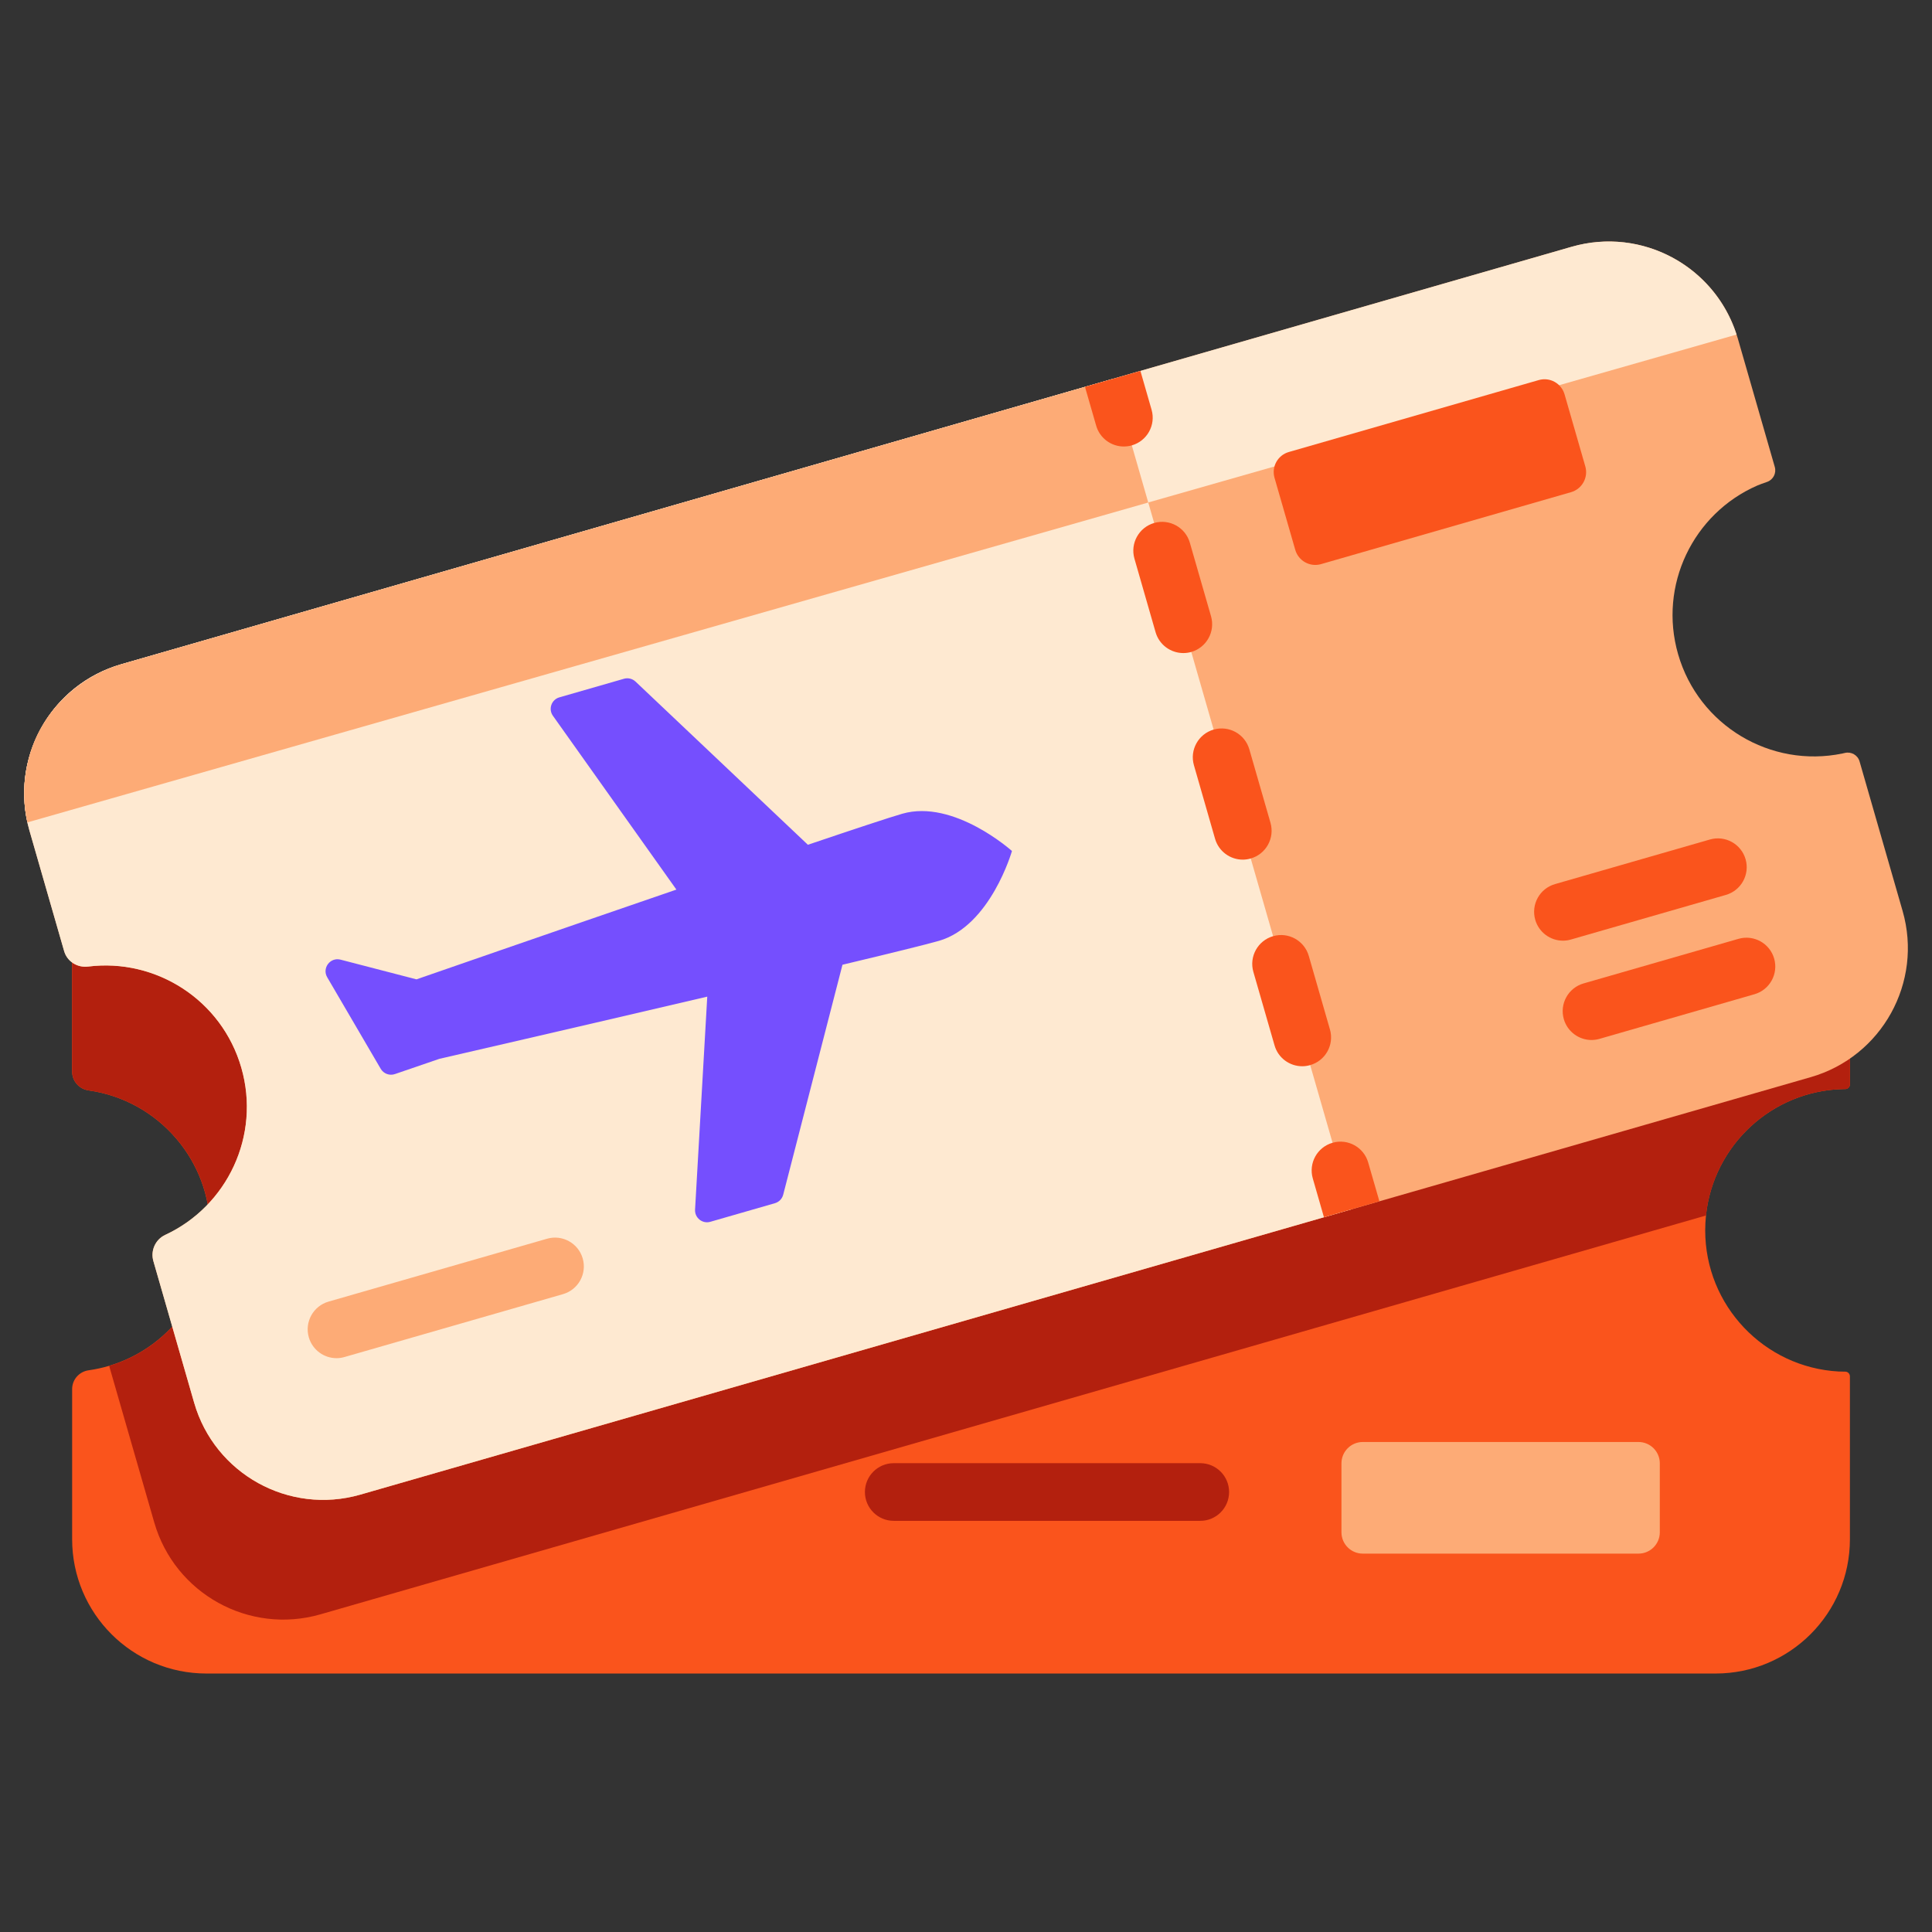 <svg fill="none" height="80" viewBox="0 0 80 80" width="80" xmlns="http://www.w3.org/2000/svg"><rect x="0" y="0" width="80" height="80" fill="#333333" stroke="none"/><path d="m70.641 50.331c-.02.202-.032.407-.032.616 0 3.12 2.445 5.673 5.523 5.844.058.003.174.005.277.006.107.001.192.088.192.194v6.745c0 3.071-2.49 5.561-5.561 5.561h-62.492c-3.071 0-5.561-2.49-5.561-5.561v-6.217c0-.394.292-.723.681-.778.291-.041.574-.103.85-.185 2.42-.72 4.183-2.958 4.183-5.61 0-1.445-.523-2.765-1.39-3.784-.003-.005-.008-.012-.015-.017-.904-1.059-2.181-1.79-3.627-1.994-.39-.055-.683-.384-.683-.778v-5.296c0-3.071 2.49-5.561 5.561-5.561h62.494c3.071 0 5.559 2.489 5.559 5.559v5.827c0 .106-.087.193-.193.193-.035 0-.066 0-.081 0-2.961.067-5.382 2.334-5.687 5.234z" fill="#FA541C"/><path d="m76.602 39.077v5.826c0 .107-.086.193-.192.194-.106.001-.227.003-.288.007-2.867.165-5.183 2.395-5.48 5.227l-57.373 16.515c-2.953.85-6.032-.855-6.882-3.806l-1.867-6.483c2.42-.72 4.183-2.958 4.183-5.61 0-1.445-.523-2.765-1.39-3.784-.003-.005-.008-.012-.015-.017-.904-1.059-2.181-1.79-3.627-1.994-.39-.055-.683-.384-.683-.778v-5.296c0-3.071 2.49-5.561 5.561-5.561h62.494c3.071 0 5.56 2.489 5.56 5.559z" fill="#b3200e"/><path d="m74.976 44.603-17.857 5.14-2.295.661-39.903 11.485c-2.951.85-6.031-.855-6.881-3.806l-1.688-5.864c-.125-.433.082-.895.49-1.085 2.57-1.194 3.96-4.114 3.151-6.922-.807-2.806-3.532-4.541-6.342-4.189-.446.056-.87-.208-.994-.64l-1.438-4.997c-.848-2.951.855-6.033 3.806-6.881l39.902-11.485 2.296-.661 17.857-5.14c2.951-.85 6.031.853 6.881 3.804l1.529 5.312c.075.26-.067.533-.323.621-.154.053-.312.109-.409.152-2.648 1.159-4.093 4.128-3.272 6.979.852 2.959 3.836 4.727 6.803 4.114.027-.005.062-.014.102-.023.265-.065.535.09.61.352l1.782 6.191c.849 2.951-.855 6.032-3.806 6.882z" fill="#fdab76"/><path d="m71.907 13.854c-.917-2.846-3.934-4.469-6.828-3.636l-60.055 17.286c-2.84.818-4.524 3.702-3.889 6.548z" fill="#fee9d1"/><path d="m46.074 15.689 9.897 34.384-41.05 11.816c-2.951.849-6.032-.854-6.882-3.805l-1.688-5.864c-.125-.433.082-.895.49-1.085 2.57-1.194 3.96-4.114 3.151-6.923-.808-2.807-3.533-4.54-6.343-4.189-.446.056-.87-.208-.994-.64l-1.438-4.996c-.849-2.951.854-6.032 3.805-6.881z" fill="#fee9d1"/><path d="m46.074 15.689-41.05 11.816c-1.792.519-3.372 2.008-3.843 3.942-.217.83-.244 1.719-.047 2.605 0.0.001 0.0.001 0.0.002l46.413-13.246z" fill="#fdab76"/><path d="m28.009 36.837-5.114-7.198c-.198-.278-.061-.669.267-.763l2.675-.77c.169-.049.35-.004.478.116l7.138 6.758c1.919-.649 3.385-1.135 3.908-1.285 2.139-.616 4.542 1.543 4.542 1.543s-.887 3.106-3.026 3.721c-.522.15-2.022.518-3.992.989l-2.454 9.521c-.044.17-.174.304-.343.353l-2.675.77c-.328.095-.651-.164-.632-.505l.505-8.818c-5.429 1.271-11.093 2.575-11.093 2.575l-1.84.631c-.223.077-.47-.015-.589-.219l-2.215-3.789c-.223-.381.126-.841.552-.73l3.144.816s5.49-1.907 10.764-3.717z" fill="#754ffe"/><path d="m65.053 20.38-10.351 2.979c-.458.132-.936-.133-1.068-.591l-.859-2.983c-.132-.458.133-.936.591-1.068l10.351-2.979c.458-.132.936.133 1.068.591l.859 2.983c.132.458-.133.936-.591 1.068z" fill="#FA541C"/><path d="m67.846 64.332h-11.416c-.488 0-.883-.395-.883-.883v-2.856c0-.488.395-.883.883-.883h11.416c.488 0 .883.395.883.883v2.856c0 .488-.395.883-.883.883z" fill="#fdab76"/><g fill="#FA541C"><path clip-rule="evenodd" d="m46.536 18.488c.11 0 .221-.014.331-.046.634-.183 1-.844.817-1.477l-.462-1.606-2.295.661.463 1.606c.15.522.627.863 1.146.863zm8.534 24.139-.876-3.045c-.183-.634-.845-1-1.477-.817-.633.181-1.0.844-.818 1.477l.877 3.045c.15.524.627.864 1.146.864.11 0 .221-.016.331-.048.634-.181 1-.844.817-1.477zm-2.461-8.555-.877-3.045c-.183-.634-.844-.998-1.477-.817-.633.183-1.0.844-.817 1.477l.875 3.045c.151.524.629.864 1.146.864.11 0 .221-.016.331-.048.633-.181 1-.844.818-1.477zm-2.463-8.555-.877-3.044c-.181-.633-.845-1-1.477-.818-.634.183-1.0.845-.817 1.479l.875 3.044c.151.524.629.864 1.148.864.108 0 .22-.014.33-.046.634-.183 1-.845.818-1.479zm6.972 24.225-2.296.661-.462-1.606c-.183-.633.183-1.296.817-1.477.632-.183 1.296.183 1.477.817z" fill-rule="evenodd"/><path d="m64.718 38.951c-.519 0-.996-.341-1.147-.864-.182-.634.183-1.295.817-1.478l6.416-1.847c.632-.182 1.295.183 1.477.817.182.634-.183 1.295-.817 1.478l-6.416 1.847c-.11.032-.221.047-.331.047z"/><path d="m65.901 43.064c-.519 0-.996-.341-1.147-.864-.182-.633.183-1.295.817-1.478l6.416-1.847c.632-.182 1.295.183 1.477.817.182.634-.183 1.295-.817 1.478l-6.416 1.847c-.11.032-.222.047-.331.047z"/></g><path d="m13.934 56.239c-.519 0-.996-.341-1.147-.864-.182-.634.183-1.295.817-1.478l9.048-2.604c.632-.182 1.295.183 1.477.817.182.634-.183 1.295-.817 1.478l-9.048 2.604c-.11.032-.222.047-.331.047z" fill="#fdab76"/><path d="m49.7 62.975h-12.692c-.659 0-1.194-.535-1.194-1.194 0-.659.534-1.194 1.194-1.194h12.692c.659 0 1.194.534 1.194 1.194 0 .659-.534 1.194-1.194 1.194z" fill="#b3200e"/></svg>
